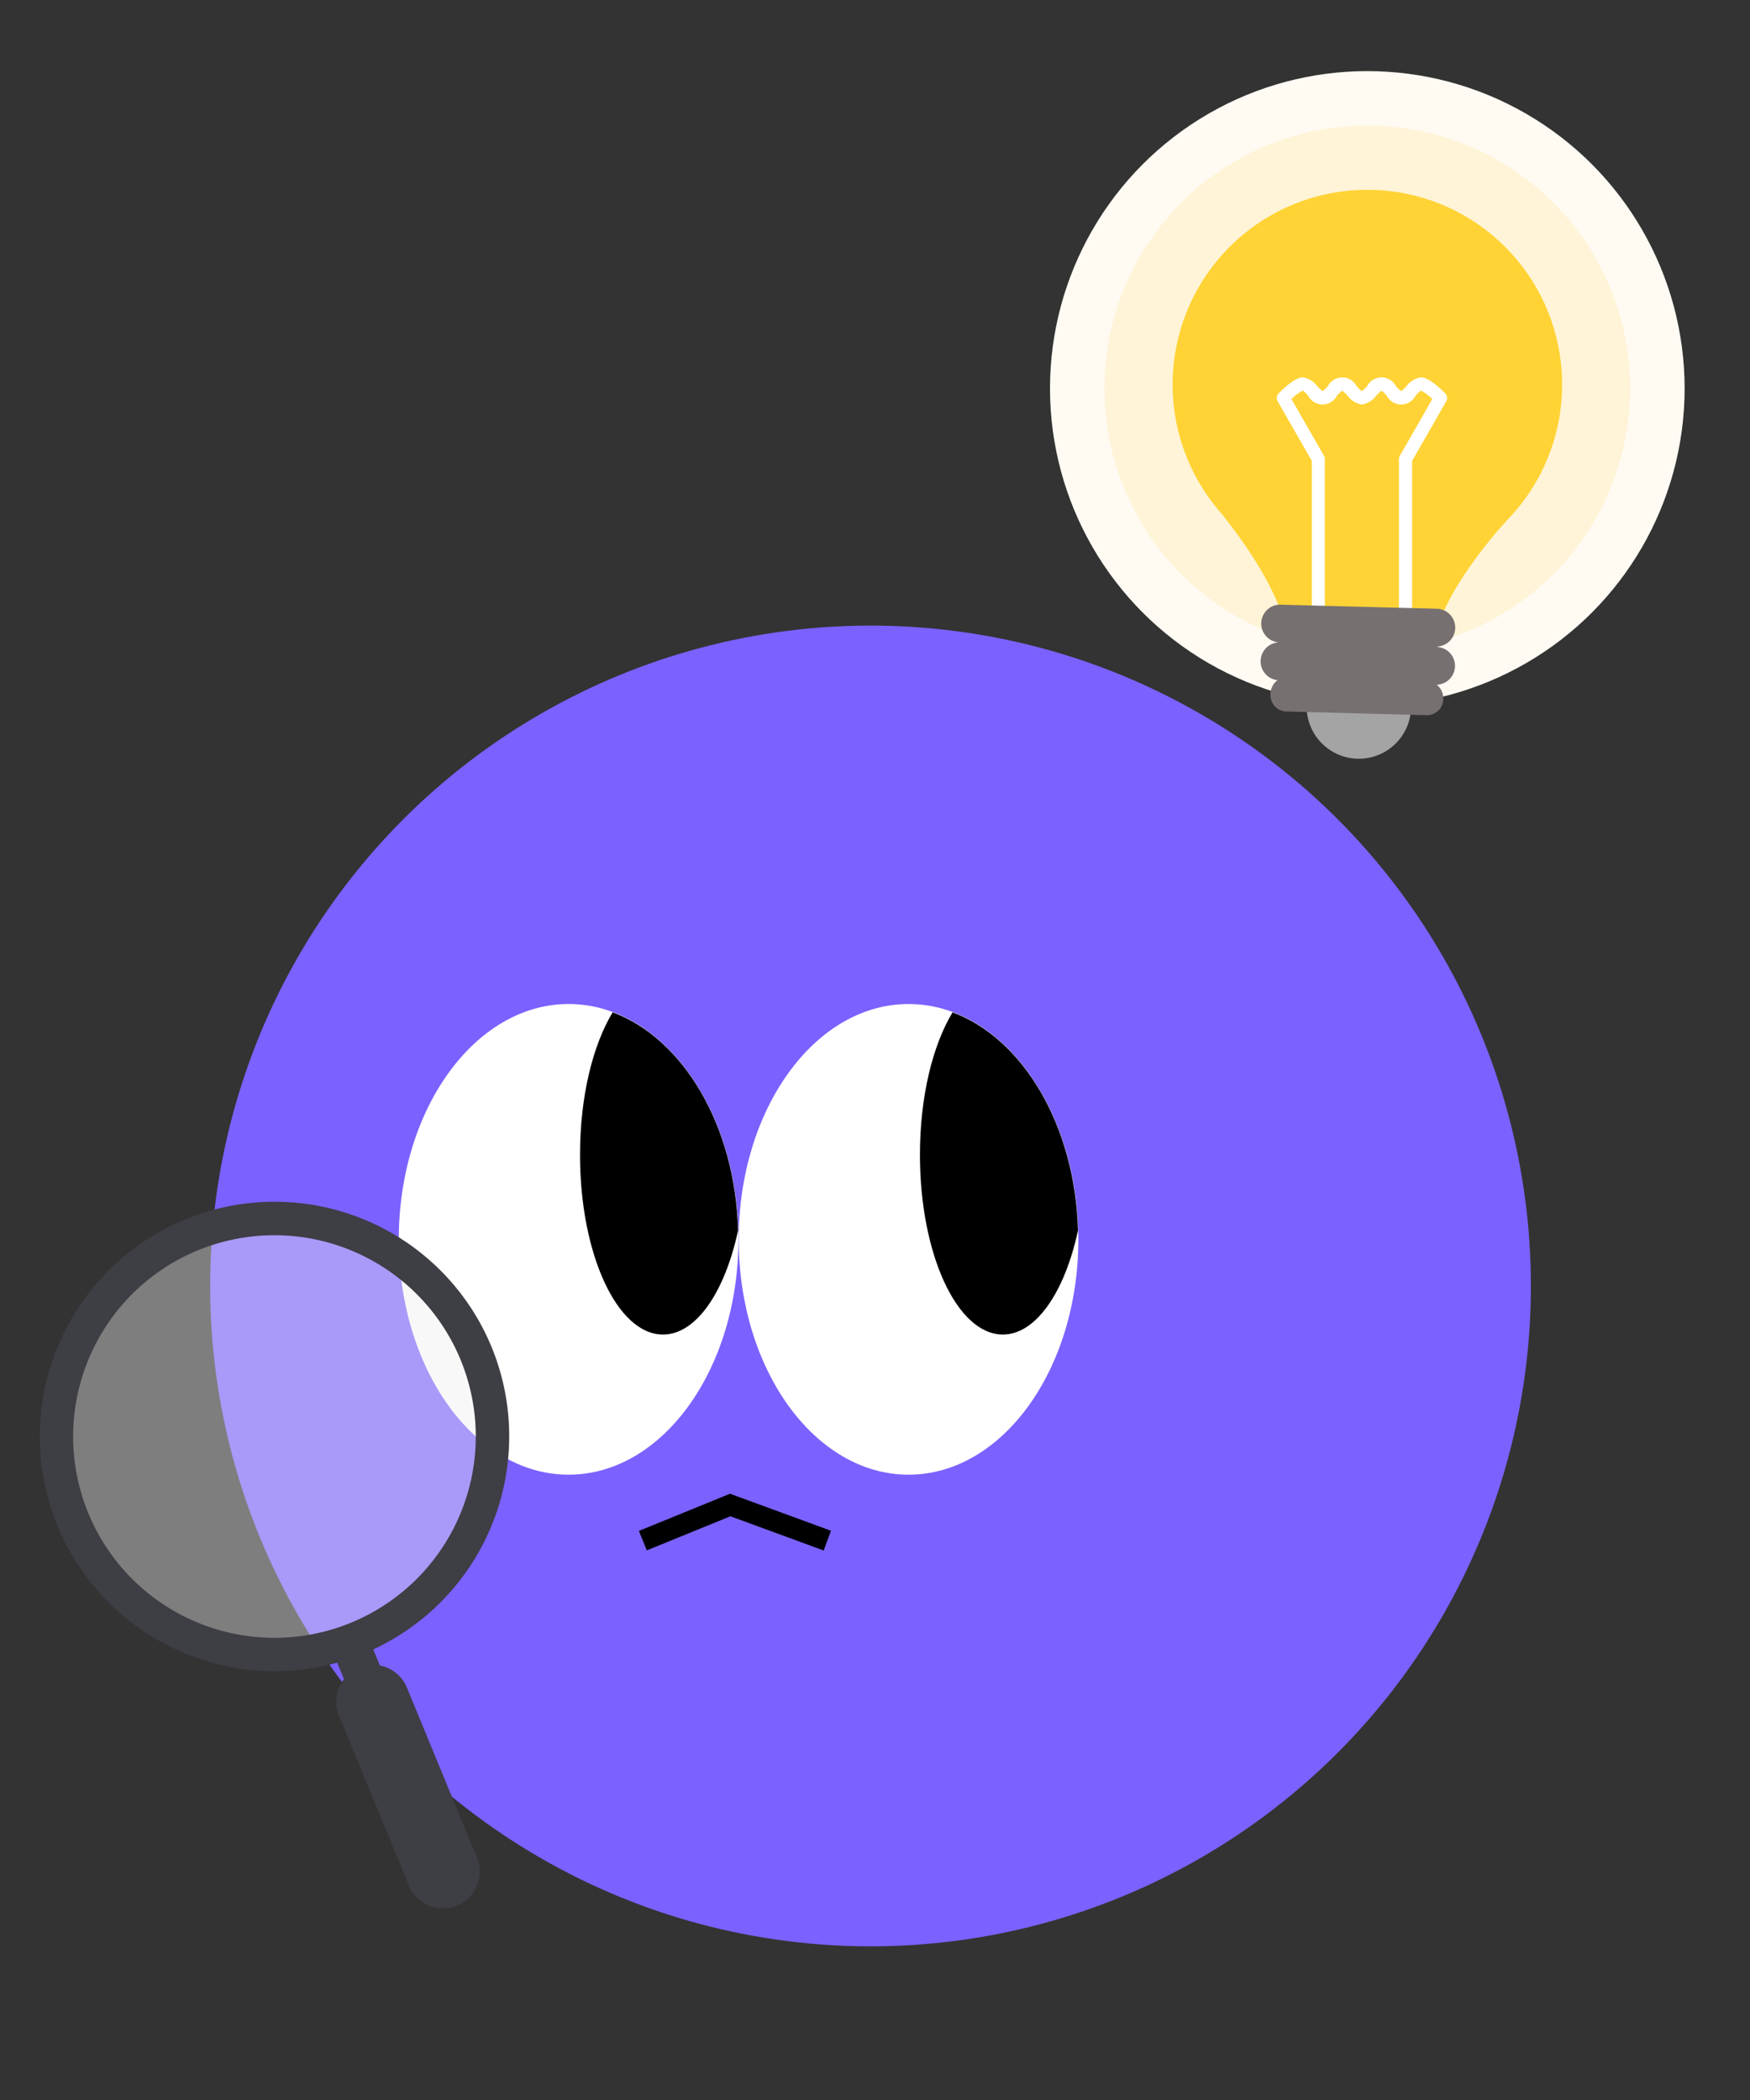 <svg id="레이어_1" data-name="레이어 1" xmlns="http://www.w3.org/2000/svg" viewBox="0 0 250 300"><rect x="0" y="0" width="250" height="300" fill="#333333" stroke="none"/><defs><style>.cls-1{fill:#fffbf3;}.cls-2{fill:#fff4d7;}.cls-3{fill:#ffd335;}.cls-4{fill:#a5a4a4;}.cls-5{fill:#fff;}.cls-6{fill:#777070;}.cls-7{fill:#7b61ff;}.cls-8{fill:#efefef;opacity:0.4;}.cls-9{fill:#3e3e45;}</style></defs><circle class="cls-1" cx="195.33" cy="55.49" r="45.33"/><circle class="cls-2" cx="195.33" cy="55.49" r="37.56"/><path class="cls-3" d="M223.15,55.65a27.82,27.82,0,1,0-48.83,17.51c1.8,2.2,9.36,11.78,9.58,18.62l10.47.27,10.46.27c.57-6.81,8.62-16,10.53-18.08A27.69,27.69,0,0,0,223.15,55.65Z"/><path class="cls-4" d="M201.58,101.13a7.46,7.46,0,1,0-7.65,7.26A7.47,7.47,0,0,0,201.58,101.13Z"/><path class="cls-5" d="M200.78,89.7H188.33a.93.93,0,0,1-.93-.93V65.84l-4.88-8.52a.92.92,0,0,1,.14-1.11c.84-.86,2.4-2.3,3.47-2.3a3.21,3.21,0,0,1,2.07,1.29,7.68,7.68,0,0,0,.74.69,7.68,7.68,0,0,0,.74-.69,2.31,2.31,0,0,1,4.14,0,9,9,0,0,0,.73.69,7.68,7.68,0,0,0,.74-.69,2.31,2.31,0,0,1,4.14,0,7.68,7.68,0,0,0,.74.69,6.61,6.61,0,0,0,.73-.69A3.23,3.23,0,0,1,203,53.91c1.07,0,2.63,1.44,3.47,2.3a.92.92,0,0,1,.14,1.11l-4.88,8.52V88.77A.93.93,0,0,1,200.78,89.7Zm-11.52-1.86h10.59V65.59a.93.93,0,0,1,.12-.46L204.62,57A8,8,0,0,0,203,55.79a6.84,6.84,0,0,0-.76.71,2.31,2.31,0,0,1-4.14,0,6.6,6.6,0,0,0-.74-.69,6.6,6.6,0,0,0-.74.69,3.19,3.19,0,0,1-2.07,1.29,3.23,3.23,0,0,1-2.07-1.29,5.79,5.79,0,0,0-.73-.69,6.6,6.6,0,0,0-.74.69,2.31,2.31,0,0,1-4.14,0,6.84,6.84,0,0,0-.76-.71A7.71,7.71,0,0,0,184.49,57l4.65,8.11a.93.93,0,0,1,.12.46Z"/><path class="cls-6" d="M205.33,92.37a2.71,2.71,0,0,0,.14-5.4l-22.67-.59a2.7,2.7,0,0,0-.14,5.39,2.71,2.71,0,0,0-.16,5.4,2.48,2.48,0,0,0-1,2,2.33,2.33,0,0,0,2.17,2.47l20.22.53a2.32,2.32,0,0,0,2.29-2.35,2.45,2.45,0,0,0-.93-2,2.7,2.7,0,0,0,.12-5.39Z"/><circle class="cls-7" cx="124.36" cy="183.71" r="94.34"/><ellipse class="cls-5" cx="81.23" cy="177.05" rx="24.26" ry="33.62"/><path d="M105.44,175.78c-.4-15-7.86-27.43-17.92-31.16-2.83,4.69-4.66,12-4.66,20.36,0,14.18,5.31,25.67,11.85,25.67C99.47,190.65,103.56,184.55,105.44,175.78Z"/><ellipse class="cls-5" cx="129.79" cy="177.05" rx="24.26" ry="33.62"/><path d="M154,175.78c-.41-15-7.87-27.43-17.92-31.16-2.83,4.69-4.66,12-4.66,20.36,0,14.18,5.3,25.67,11.85,25.67C148,190.65,152.12,184.55,154,175.78Z"/><polygon points="117.67 221.5 104.35 216.61 92.4 221.48 91.27 218.7 104.29 213.39 118.71 218.68 117.67 221.5"/><path class="cls-8" d="M68.89,205.21A29.75,29.75,0,1,0,39.14,235,29.74,29.74,0,0,0,68.89,205.21Z"/><path class="cls-9" d="M52,236.21a33.53,33.53,0,1,1,18.23-43.77A33.57,33.57,0,0,1,52,236.21ZM28.26,178.62A28.76,28.76,0,1,0,65.8,194.26,28.78,28.78,0,0,0,28.26,178.62Z"/><rect class="cls-9" x="48.28" y="233.03" width="5.48" height="8.53" transform="translate(-86.63 37.38) rotate(-22.42)"/><path class="cls-9" d="M68.14,265.38a5.25,5.25,0,0,1-2.86,6.85h0a5.24,5.24,0,0,1-6.85-2.85l-10-24.29a5.24,5.24,0,0,1,2.85-6.85h0a5.24,5.24,0,0,1,6.85,2.85Z"/></svg>